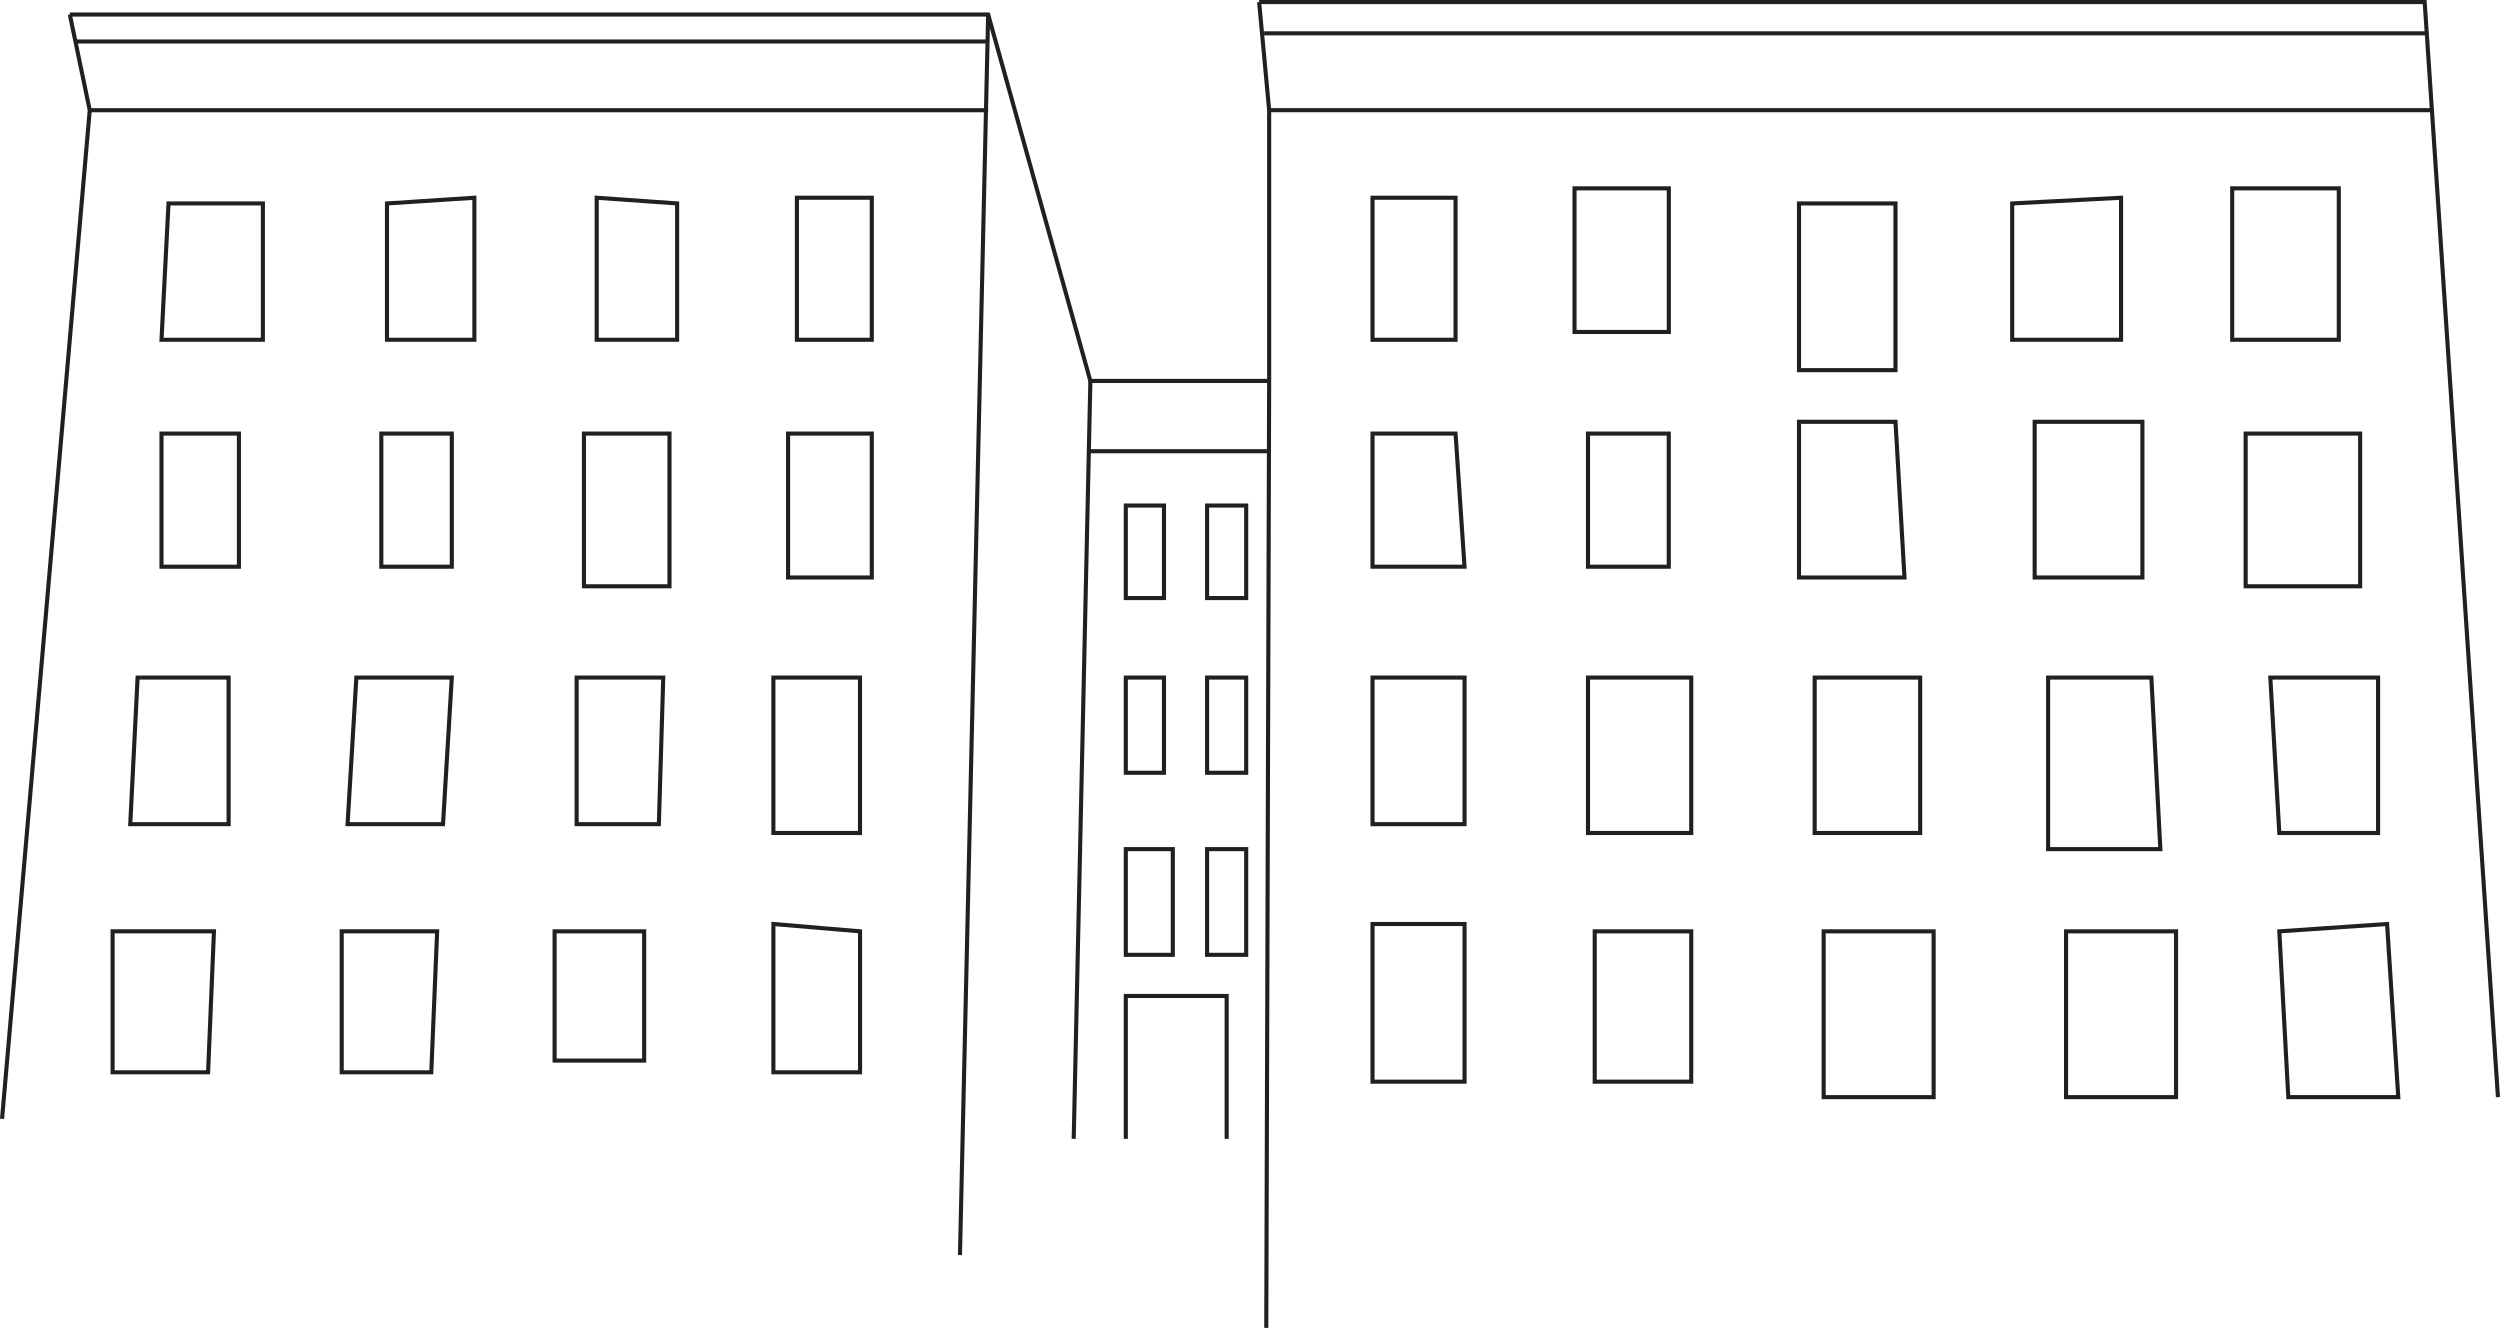 <svg xmlns="http://www.w3.org/2000/svg" viewBox="0 0 609.01 323.49"><defs><style>.cls-1{fill:none;stroke:#231f20;stroke-miterlimit:10;}</style></defs><title>king</title><g id="Layer_2" data-name="Layer 2"><g id="Layer_2-2" data-name="Layer 2"><polyline class="cls-1" points="17.01 3.54 21.86 26.85 0.5 272.55"/><polyline class="cls-1" points="17.01 3.54 240.72 3.54 265.62 92.8 309.17 92.8"/><polyline class="cls-1" points="308.47 323.48 309.17 92.8 309.17 92.8 309.17 26.84 306.73 0.5"/><line class="cls-1" x1="265.62" y1="92.8" x2="261.56" y2="277.43"/><line class="cls-1" x1="240.72" y1="3.54" x2="233.85" y2="305.75"/><polyline class="cls-1" points="306.73 0.5 590.66 0.5 608.51 267.27"/><polygon class="cls-1" points="39.34 82.77 64.04 82.77 64.04 49.56 41.05 49.56 39.34 82.77"/><polygon class="cls-1" points="94.27 49.56 94.27 82.77 115.56 82.77 115.56 48.17 94.27 49.56"/><polygon class="cls-1" points="145.36 48.17 145.36 82.77 164.95 82.77 164.95 49.56 145.36 48.17"/><rect class="cls-1" x="194.13" y="48.17" width="18.24" height="34.6"/><rect class="cls-1" x="39.34" y="105.62" width="18.86" height="32.43"/><rect class="cls-1" x="92.89" y="105.62" width="17.17" height="32.43"/><polygon class="cls-1" points="33.52 165.06 55.69 165.06 55.69 200.77 31.73 200.77 33.52 165.06"/><polygon class="cls-1" points="86.81 165.06 84.67 200.77 107.92 200.77 110.06 165.06 86.81 165.06"/><polygon class="cls-1" points="140.47 165.06 140.47 200.77 160.5 200.77 161.57 165.06 140.47 165.06"/><rect class="cls-1" x="188.4" y="165.06" width="21.1" height="37.86"/><rect class="cls-1" x="191.98" y="105.62" width="20.39" height="35.06"/><rect class="cls-1" x="142.26" y="105.62" width="20.83" height="37.2"/><polygon class="cls-1" points="27.43 261.22 27.43 226.88 52.12 226.88 50.69 261.22 27.43 261.22"/><polygon class="cls-1" points="83.24 226.88 83.24 261.22 105.06 261.22 106.49 226.88 83.24 226.88"/><rect class="cls-1" x="135.1" y="226.88" width="21.82" height="31.48"/><polygon class="cls-1" points="188.4 225.09 188.4 261.22 209.51 261.22 209.51 226.88 188.4 225.09"/><rect class="cls-1" x="274.25" y="123.15" width="9.3" height="22.54"/><rect class="cls-1" x="294.05" y="123.15" width="9.53" height="22.54"/><rect class="cls-1" x="274.25" y="165.06" width="9.3" height="23.19"/><rect class="cls-1" x="294.05" y="165.06" width="9.53" height="23.19"/><rect class="cls-1" x="274.25" y="206.85" width="11.45" height="25.75"/><rect class="cls-1" x="294.05" y="206.85" width="9.53" height="25.75"/><rect class="cls-1" x="334.35" y="48.17" width="20.23" height="34.6"/><rect class="cls-1" x="383.56" y="45.88" width="22.97" height="34.99"/><polygon class="cls-1" points="334.35 105.62 334.35 138.05 356.76 138.05 354.58 105.62 334.35 105.62"/><rect class="cls-1" x="386.84" y="105.62" width="19.68" height="32.43"/><rect class="cls-1" x="438.24" y="49.56" width="23.51" height="40.61"/><polygon class="cls-1" points="438.24 102.75 438.24 140.68 463.94 140.68 461.75 102.75 438.24 102.75"/><rect class="cls-1" x="334.35" y="165.06" width="22.42" height="35.71"/><rect class="cls-1" x="334.35" y="225.09" width="22.42" height="38.41"/><rect class="cls-1" x="388.48" y="226.88" width="23.51" height="36.62"/><rect class="cls-1" x="444.25" y="226.88" width="26.79" height="40.39"/><rect class="cls-1" x="503.3" y="226.88" width="26.79" height="40.39"/><polygon class="cls-1" points="555.25 226.88 557.44 267.27 584.23 267.27 581.5 225.09 555.25 226.88"/><polygon class="cls-1" points="553.06 165.06 555.25 202.92 579.31 202.92 579.31 165.06 553.06 165.06"/><rect class="cls-1" x="547.05" y="105.62" width="27.89" height="37.2"/><rect class="cls-1" x="543.77" y="45.88" width="25.97" height="36.89"/><polygon class="cls-1" points="490.18 49.56 490.18 82.77 516.7 82.77 516.7 48.17 490.18 49.56"/><rect class="cls-1" x="495.65" y="102.75" width="26.25" height="37.93"/><rect class="cls-1" x="386.84" y="165.06" width="25.15" height="37.86"/><rect class="cls-1" x="442.06" y="165.06" width="25.7" height="37.86"/><polygon class="cls-1" points="498.93 165.06 498.93 206.85 526.27 206.85 524.08 165.06 498.93 165.06"/><line class="cls-1" x1="21.86" y1="26.85" x2="240.72" y2="26.85"/><line class="cls-1" x1="309.17" y1="26.84" x2="592.42" y2="26.84"/><line class="cls-1" x1="265.24" y1="109.92" x2="309.17" y2="109.92"/><polyline class="cls-1" points="274.25 277.43 274.25 242.62 298.82 242.62 298.82 277.43"/><line class="cls-1" x1="18.38" y1="10.11" x2="240.57" y2="10.11"/><line class="cls-1" x1="307.95" y1="8.12" x2="591.17" y2="8.12"/></g></g>
</svg>

